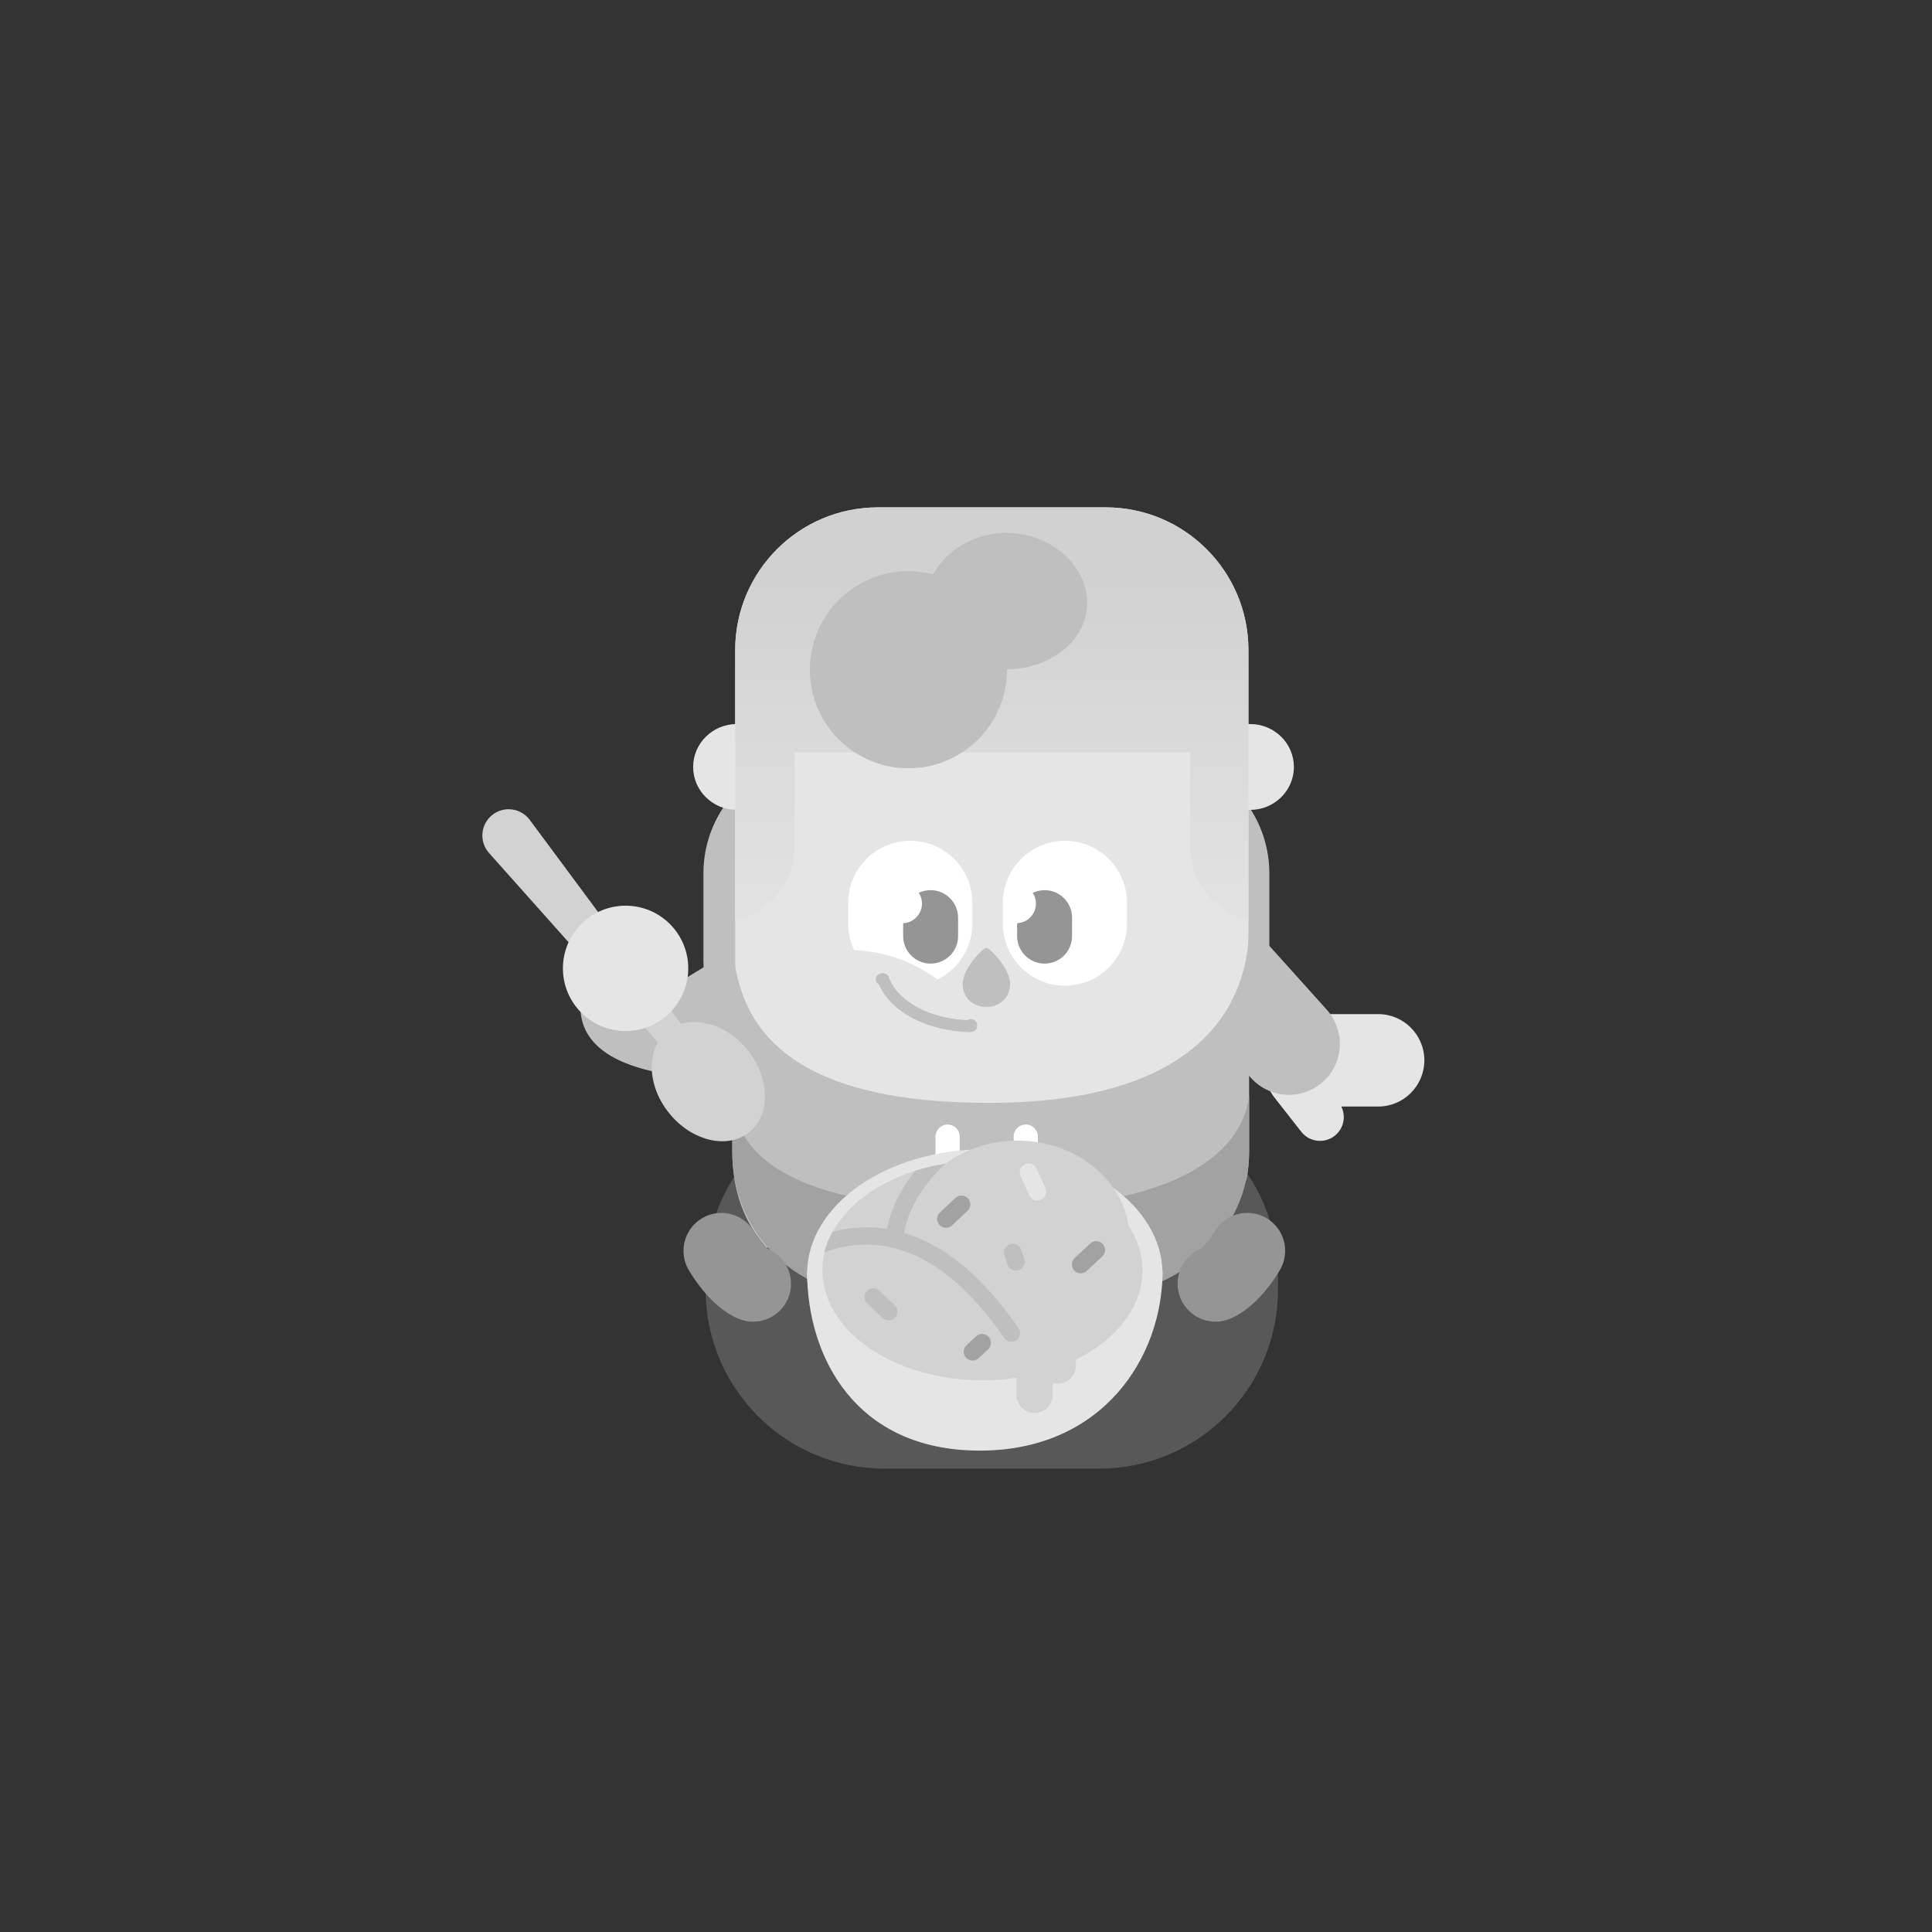 <svg width="1080" height="1080" viewBox="0 0 1080 1080" fill="none" xmlns="http://www.w3.org/2000/svg"><rect x="0" y="0" width="1080" height="1080" fill="#333333" stroke="none"/><path d="M614.404 612.095C669.632 612.095 714.404 656.867 714.404 712.095V720.976C714.404 776.204 669.632 820.976 614.404 820.976H494.458C439.23 820.976 394.458 776.204 394.458 720.976V712.095C394.458 656.867 439.23 612.095 494.459 612.095H614.404Z" fill="#AFAFAF" fill-opacity="0.3"/><path d="M459.717 421.725H643.067C679.794 421.725 709.567 451.498 709.567 488.225V536.801C709.567 573.528 679.794 603.301 643.067 603.301H459.717C422.99 603.301 393.217 573.528 393.217 536.801V488.225C393.217 451.498 422.99 421.725 459.717 421.725Z" fill="#BFBFBF"/><path d="M406.848 602.841C373.25 602.841 324.432 596.812 324.432 562.639C324.432 562.639 355.423 562.728 370.951 554.024C386.48 545.32 417.76 525.594 417.76 525.594C425.705 551.343 433.727 602.841 406.848 602.841Z" fill="#BFBFBF"/><path fill-rule="evenodd" clip-rule="evenodd" d="M714.197 594.227C719.978 589.696 728.338 590.71 732.869 596.491L748.354 616.251C752.884 622.033 751.87 630.393 746.089 634.924C740.307 639.454 731.947 638.44 727.417 632.659L711.932 612.899C707.401 607.117 708.415 598.757 714.197 594.227Z" fill="#E5E5E5"/><path fill-rule="evenodd" clip-rule="evenodd" d="M703.4 592.725C703.4 578.454 714.969 566.885 729.24 566.885H770.375C784.646 566.885 796.215 578.454 796.215 592.725C796.215 606.996 784.646 618.565 770.375 618.565H729.24C714.969 618.565 703.4 606.996 703.4 592.725Z" fill="#E5E5E5"/><path fill-rule="evenodd" clip-rule="evenodd" d="M654.137 509.685C665.843 499.162 683.862 500.121 694.385 511.827L741.695 564.457C752.218 576.163 751.258 594.183 739.553 604.705C727.847 615.228 709.827 614.269 699.304 602.563L651.994 549.933C641.472 538.227 642.431 520.207 654.137 509.685Z" fill="#BFBFBF"/><path d="M490.781 283.625H618.081C662.154 283.625 697.881 319.353 697.881 363.425V605.295C697.881 649.368 662.154 685.095 618.081 685.095H490.781C446.709 685.095 410.981 649.368 410.981 605.295V363.425C410.981 319.353 446.709 283.625 490.781 283.625Z" fill="#E5E5E5"/><path d="M698.832 404.735C712.343 404.735 723.294 415.482 723.294 428.74C723.294 441.998 712.343 452.745 698.832 452.745C685.321 452.745 674.369 441.998 674.369 428.74C674.369 415.482 685.321 404.735 698.832 404.735Z" fill="#E5E5E5"/><path d="M411.931 404.735C425.442 404.735 436.394 415.482 436.394 428.74C436.394 441.998 425.442 452.745 411.931 452.745C398.42 452.745 387.469 441.998 387.469 428.74C387.469 415.482 398.42 404.735 411.931 404.735Z" fill="#E5E5E5"/><path d="M665.232 420.566H444.214V473.027C444.214 493.313 429.997 510.28 410.981 514.504V420.566V366.735V363.425C410.981 319.353 446.709 283.625 490.781 283.625H618.081C662.154 283.625 697.881 319.353 697.881 363.425V366.87V420.566V514.371C679.161 509.933 665.232 493.106 665.232 473.027V420.566Z" fill="url(#paint0_linear_105_4491)"/><path d="M507.825 319.268C538.255 319.268 562.925 343.937 562.925 374.368C562.925 404.798 538.255 429.468 507.825 429.468C477.394 429.468 452.725 404.798 452.725 374.368C452.725 343.937 477.394 319.268 507.825 319.268Z" fill="#BFBFBF"/><path d="M607.776 336.96C607.776 357.488 587.572 374.13 562.651 374.13C537.729 374.13 517.526 357.488 517.526 336.96C517.526 316.433 537.729 297.893 562.651 297.893C587.572 297.893 607.776 316.433 607.776 336.96Z" fill="#BFBFBF"/><path d="M474.15 504.694C474.15 485.533 489.683 470 508.844 470C528.005 470 543.537 485.533 543.537 504.694V516.306C543.537 535.467 528.005 551 508.844 551C489.683 551 474.15 535.467 474.15 516.306V504.694Z" fill="white"/><path d="M560.613 504.694C560.613 485.533 576.146 470 595.307 470C614.468 470 630 485.533 630 504.694V516.306C630 535.467 614.468 551 595.307 551C576.146 551 560.613 535.467 560.613 516.306V504.694Z" fill="white"/><path d="M504.868 516.074C510.723 515.818 515.391 510.99 515.391 505.072C515.391 502.868 514.744 500.816 513.629 499.094C515.627 498.142 517.864 497.61 520.224 497.61C528.705 497.61 535.58 504.485 535.58 512.966V523.303C535.58 531.784 528.705 538.659 520.224 538.659C511.743 538.659 504.868 531.784 504.868 523.303V516.074Z" fill="#959595"/><path d="M568.572 516.073C574.427 515.817 579.094 510.989 579.094 505.072C579.094 502.869 578.448 500.817 577.334 499.096C579.332 498.145 581.568 497.612 583.928 497.612C592.409 497.612 599.285 504.487 599.285 512.968V523.306C599.285 531.787 592.409 538.662 583.928 538.662C575.447 538.662 568.572 531.787 568.572 523.306V516.073Z" fill="#959595"/><path d="M531.499 554C513.499 536.5 486.499 527.5 460.499 532.5L473.999 583.5C500.666 580 549.199 571.209 531.499 554Z" fill="#E5E5E5"/><path fill-rule="evenodd" clip-rule="evenodd" d="M492.617 544.338C494.342 543.708 496.251 544.596 496.88 546.322C499.315 552.994 504.95 558.835 512.959 563.13C520.949 567.415 531.104 570.04 542.124 570.358C543.959 570.411 545.405 571.942 545.352 573.777C545.299 575.613 543.768 577.058 541.932 577.005C530.022 576.662 518.833 573.825 509.816 568.99C500.816 564.164 493.78 557.226 490.633 548.601C490.004 546.876 490.892 544.967 492.617 544.338Z" fill="#BFBFBF"/><path fill-rule="evenodd" clip-rule="evenodd" d="M492.124 544.227C490.675 544.586 489.602 545.894 489.602 547.454C489.602 549.29 491.09 550.779 492.927 550.779C493.165 550.779 493.605 550.767 493.989 550.695C494.05 550.684 494.227 550.65 494.442 550.578C494.539 550.546 494.775 550.464 495.05 550.307C495.053 550.306 495.057 550.304 495.061 550.301C495.208 550.219 496.107 549.711 496.528 548.556C496.798 547.815 496.803 546.981 496.503 546.21C496.234 545.521 495.806 545.091 495.54 544.868C495.056 544.462 494.578 544.301 494.459 544.262L494.456 544.261C494.142 544.155 493.877 544.121 493.814 544.113C493.812 544.112 493.81 544.112 493.809 544.112C493.53 544.076 493.244 544.076 493.125 544.076L493.117 544.076C492.771 544.076 492.437 544.129 492.124 544.227ZM493.194 550.727C493.194 550.727 493.186 550.727 493.173 550.726C493.188 550.726 493.194 550.727 493.194 550.727ZM493 544.127C493 544.127 492.991 544.128 492.973 544.128C492.991 544.127 493 544.126 493 544.127Z" fill="#BFBFBF"/><path fill-rule="evenodd" clip-rule="evenodd" d="M542.485 576.751C542.634 576.772 542.786 576.782 542.94 576.782C544.776 576.782 546.265 575.293 546.265 573.457C546.265 573.073 546.219 572.512 545.979 571.916C545.856 571.611 545.077 569.837 542.953 569.738C540.703 569.633 539.794 571.491 539.646 571.835C539.378 572.457 539.33 573.043 539.33 573.431C539.33 575.21 540.728 576.663 542.485 576.751Z" fill="#BFBFBF"/><path d="M564.653 549.802C564.653 557.987 558.718 562.872 551.395 562.872C544.072 562.872 538.137 557.987 538.137 549.802C538.137 541.619 549.389 529.86 551.395 529.86C553.399 529.86 564.653 541.619 564.653 549.802Z" fill="#BFBFBF"/><path d="M428.201 697.187C415.6 683.078 409.366 664.46 409.366 644.056V523.97C410.96 564.594 428.676 616.506 552.905 616.506C683.625 616.506 698.261 549.056 698.261 517.706V644.056C698.261 649.294 697.756 654.414 696.793 659.37C687.749 668.083 675.655 676.39 668.716 683.006C632.168 695.768 561.579 720.143 547.937 723.856H543.316C528.992 720.848 455.664 704.54 428.201 697.187Z" fill="#BFBFBF"/><path d="M698.261 612.095V644.034C698.261 688.107 659.114 723.834 615.041 723.834H487.741C443.669 723.834 409.366 688.107 409.366 644.034V616.616C413.497 643.029 436.988 675.859 553.038 675.859C673.896 675.859 696.112 634.635 698.261 612.095Z" fill="#A2A2A2"/><path d="M529.705 628.618C533.443 628.618 536.473 631.648 536.473 635.386V659.85C536.473 663.587 533.443 666.618 529.705 666.618C525.968 666.618 522.938 663.587 522.938 659.85V635.386C522.938 631.648 525.968 628.618 529.705 628.618Z" fill="white"/><path d="M566.637 635.386C566.637 631.647 569.665 628.618 573.405 628.618C577.142 628.618 580.172 631.647 580.172 635.386V659.848C580.172 663.587 577.142 666.618 573.405 666.618C569.665 666.618 566.637 663.587 566.637 659.848V635.386Z" fill="white"/><path fill-rule="evenodd" clip-rule="evenodd" d="M707.76 680.812C717.911 686.619 721.432 699.556 715.625 709.707C713.627 713.2 710.301 718.152 706.156 722.901C702.351 727.261 696.055 733.567 687.814 737.1C677.065 741.707 664.616 736.728 660.009 725.979C655.44 715.32 660.298 702.989 670.862 698.291C670.96 698.225 671.185 698.068 671.535 697.776C672.277 697.158 673.207 696.247 674.247 695.054C676.392 692.597 678.127 689.966 678.864 688.677C684.672 678.526 697.609 675.005 707.76 680.812Z" fill="#959595"/><path fill-rule="evenodd" clip-rule="evenodd" d="M392.743 680.826C402.897 675.023 415.832 678.55 421.635 688.704C422.372 689.993 424.105 692.623 426.247 695.08C427.287 696.272 428.215 697.183 428.956 697.801C429.304 698.091 429.529 698.248 429.627 698.314C440.189 703.014 445.044 715.346 440.472 726.005C435.862 736.752 423.412 741.728 412.664 737.118C404.424 733.584 398.132 727.276 394.329 722.915C390.186 718.165 386.862 713.212 384.865 709.718C379.062 699.564 382.589 686.629 392.743 680.826Z" fill="#959595"/><path d="M550.512 642.459C605.38 642.459 649.858 673.6 649.858 712.017C649.858 750.433 605.38 781.574 550.512 781.574C495.644 781.574 451.167 750.433 451.167 712.017C451.167 673.6 495.644 642.459 550.512 642.459Z" fill="#E5E5E5"/><path d="M547.658 810.904C478.521 810.904 451.167 758.888 451.167 710.802L549.762 681.164C571.705 684.189 622.444 694.35 649.859 710.802C649.859 758.282 616.794 810.904 547.658 810.904Z" fill="#E5E5E5"/><path d="M568.823 637.62C553.513 637.62 539.485 642.44 528.608 650.443C500.68 654.965 477.807 668.47 466.822 686.272C462.33 693.172 459.776 701.092 459.776 709.514C459.776 709.626 459.776 709.74 459.778 709.852C459.776 709.966 459.776 710.08 459.776 710.196C459.776 744.102 499.825 771.587 549.226 771.587C598.63 771.587 638.678 744.102 638.678 710.196C638.678 701.234 635.88 692.72 630.85 685.044C626.697 658.262 600.509 637.62 568.823 637.62Z" fill="#D2D2D2"/><path d="M528.474 650.478C518.395 660.082 508.296 672.888 505.102 690.011C504.612 692.639 502.085 694.371 499.457 693.881C496.83 693.391 495.099 690.864 495.589 688.236C498.12 674.665 504.392 663.519 511.613 654.492C516.968 652.786 522.609 651.435 528.474 650.478Z" fill="#BFBFBF"/><path d="M460.855 700.062C476.099 694.567 491.911 694.008 508.004 700.293C525.243 707.027 543.302 721.809 561.409 747.928C562.931 750.125 565.946 750.672 568.143 749.15C570.339 747.626 570.884 744.613 569.363 742.416C550.57 715.305 531.127 698.935 511.527 691.28C495.779 685.13 480.251 684.731 465.41 688.54C463.346 692.156 461.802 696.018 460.855 700.062Z" fill="#BFBFBF"/><path d="M591.338 727.135C596.933 727.135 601.469 731.67 601.469 737.266V763.275C601.469 768.87 596.933 773.405 591.338 773.405C585.742 773.405 581.207 768.87 581.207 763.275V737.266C581.207 731.67 585.742 727.135 591.338 727.135Z" fill="#D2D2D2"/><path d="M578.342 743.612C583.937 743.612 588.473 748.147 588.473 753.743V779.752C588.473 785.347 583.937 789.883 578.342 789.883C572.746 789.883 568.211 785.347 568.211 779.752V753.743C568.211 748.147 572.746 743.612 578.342 743.612Z" fill="#D2D2D2"/><path d="M572.963 650.837C575.452 649.717 578.38 650.827 579.499 653.316L584.379 664.157C585.498 666.646 584.388 669.574 581.899 670.694C579.41 671.813 576.482 670.703 575.363 668.214L570.484 657.371C569.365 654.882 570.474 651.956 572.963 650.837Z" fill="#E5E5E5"/><path d="M616.414 695.336C618.282 697.328 618.181 700.457 616.19 702.325L607.518 710.457C605.527 712.324 602.4 712.225 600.532 710.234C598.664 708.243 598.765 705.114 600.756 703.246L609.428 695.114C611.419 693.246 614.546 693.345 616.414 695.336Z" fill="#A2A2A2"/><path d="M541.081 669.873C542.949 671.864 542.848 674.993 540.857 676.861L532.185 684.993C530.194 686.861 527.067 686.762 525.199 684.771C523.331 682.779 523.432 679.65 525.423 677.782L534.095 669.65C536.086 667.783 539.213 667.882 541.081 669.873Z" fill="#A2A2A2"/><path d="M564.69 695.54C567.292 694.711 570.071 696.15 570.9 698.751L572.515 703.824C573.343 706.425 571.905 709.205 569.304 710.033C566.703 710.861 563.923 709.423 563.094 706.822L561.479 701.749C560.651 699.148 562.089 696.368 564.69 695.54Z" fill="#BFBFBF"/><path d="M484.531 721.678C482.663 723.669 482.764 726.798 484.755 728.666L493.427 736.798C495.418 738.666 498.545 738.567 500.413 736.576C502.281 734.585 502.18 731.455 500.189 729.588L491.517 721.456C489.526 719.588 486.399 719.687 484.531 721.678Z" fill="#BFBFBF"/><path d="M552.614 747.216C554.482 749.207 554.381 752.337 552.39 754.204L547.044 759.218C545.052 761.086 541.925 760.985 540.057 758.994C538.19 757.003 538.29 753.876 540.281 752.008L545.628 746.994C547.619 745.126 550.747 745.225 552.614 747.216Z" fill="#A2A2A2"/><path d="M373.072 576.394C385.14 566.607 405.175 571.316 417.821 586.91C430.466 602.505 430.934 623.078 418.866 632.866C406.797 642.653 386.763 637.944 374.117 622.35C361.472 606.755 361.004 586.182 373.072 576.394Z" fill="#D2D2D2"/><path d="M273.364 476.829C267.722 470.502 268.598 460.721 275.274 455.494C281.778 450.401 291.2 451.672 296.121 458.308L391.322 586.661L379.045 595.378L273.364 476.829Z" fill="#D2D2D2"/><path d="M349.705 506.283C369.055 506.283 384.739 521.967 384.739 541.317C384.739 560.666 369.055 576.351 349.705 576.351C330.355 576.351 314.671 560.666 314.671 541.317C314.671 521.967 330.355 506.283 349.705 506.283Z" fill="#E5E5E5"/><defs><linearGradient id="paint0_linear_105_4491" x1="553.489" y1="322.021" x2="553.785" y2="540.863" gradientUnits="userSpaceOnUse"><stop stop-color="#D1D1D1"/><stop offset="1" stop-color="#E5E5E5"/></linearGradient></defs></svg>